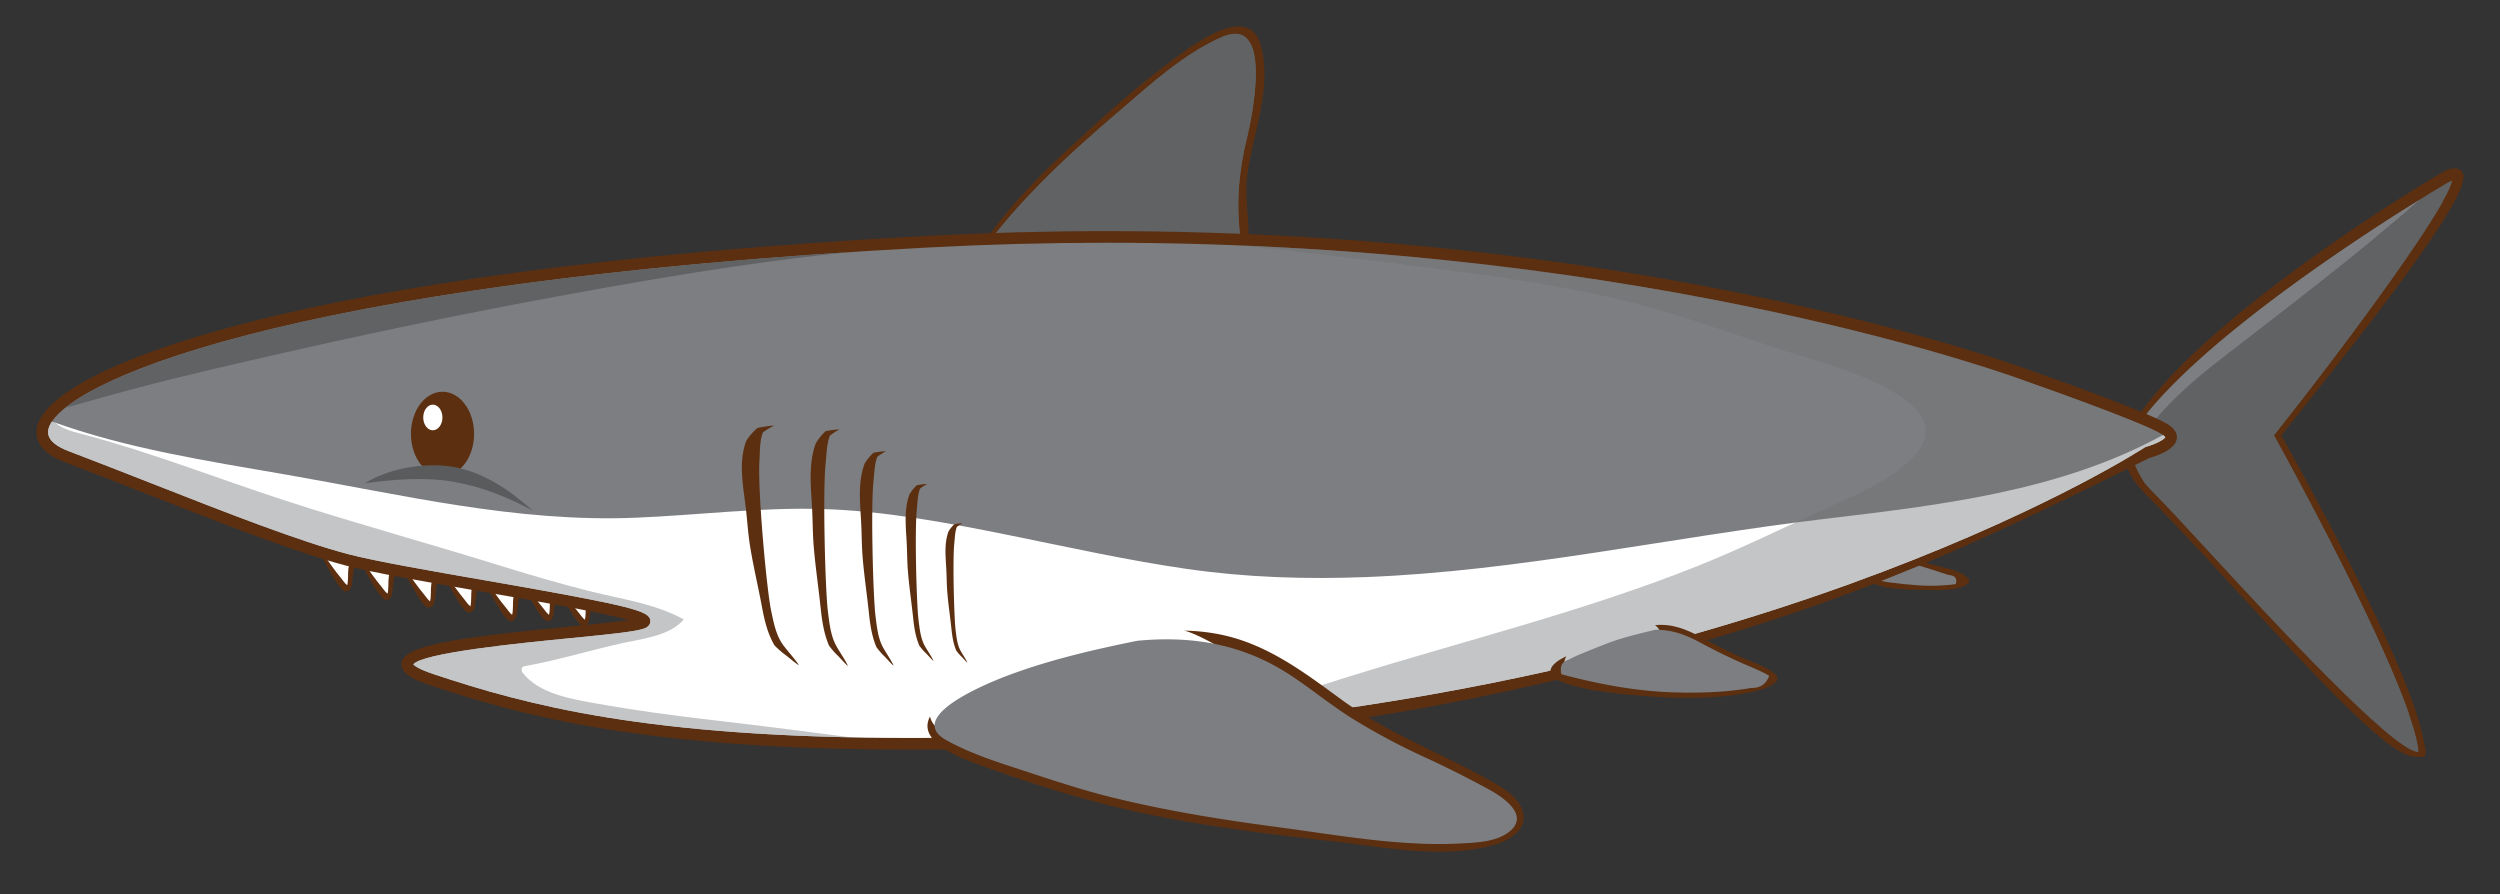 <svg xmlns="http://www.w3.org/2000/svg" viewBox="0 0 253.525 90.667" xml:space="preserve"><rect x="0" y="0" width="253.525" height="90.667" fill="#333333" stroke="none"/><g xmlns="http://www.w3.org/2000/svg"><path style="fill:#5c2f10" d="M195.406 57.102c-1.748-.534-2.542-.703-4.173.067a.2.2 0 0 0-.079.107c-1.357.533-2.733 1.35-.936 1.988 1.592.564 3.743.543 5.449.568 1.123.017 3.026.084 3.903-.666.09-.075.189-.195.132-.309-.527-1.047-3.156-1.406-4.296-1.755"/><path style="fill:#7d7e81" d="M198.33 59.235q-.551.082-1.108.113c-1.799.154-3.626-.041-5.403-.26-.153-.02-2.826-.291-1.435-1.15.443-.273.929-.502 1.411-.731 1.484-.34 2.419.026 3.932.496q.941.291 1.873.602 1.003.073.73.93"/><path style="fill:#5c2f10" d="M244.884 76.737c-2.797-.003-10.941-9.097-21.063-20.079-2.333-2.531-4.771-5.077-5.758-6.054-2.271-2.245-2.515-3.235-2.51-4.823.002-.81.468-2.383.612-2.559 6.604-10.876 29.869-24.779 30.912-25.394.814-.518 1.385-.753 1.828-.753.389 0 .701.186.857.51 1.137 2.35-12.496 19.086-18.412 26.571 1.674 3.027 12.924 23.109 14.369 30.679.156.813.453 1.482.148 1.852-.149.18-.983.05-.983.05"/><path style="fill:#606264" d="M245.179 75.536c-1.496-7.821-14.264-30.813-14.395-31.044l-.191-.345.246-.31c8.641-10.914 17.408-23.102 17.838-25.523-.184.066-.492.211-.983.521-.26.153-23.446 13.882-30.967 24.382-.546 1.15-.786 2.382-.293 3.74.264.729.631 1.393 1.045 2.026.337.394.717.813 1.18 1.269 1.007.996 2.856 3.004 5.2 5.546 6.121 6.642 18.857 20.46 21.369 20.463l.016-.001c-.016-.028.029-.227-.065-.724"/><path style="fill:#606264" d="M247.744 20.399c-6.326 8.033-14.123 14.9-19.79 23.47.599 1.018 1.29 2.002 1.737 2.847.82 1.547 1.621 3.103 2.48 4.631 1.676 2.983 3.318 5.989 5.094 8.915 2.445 4.029 4.693 8.174 7.059 12.249-3.258-9.506-13.422-27.812-13.539-28.018l-.191-.345.246-.31c7.142-9.025 14.37-18.914 16.904-23.439"/><path style="fill:#7d7e81" d="M224.596 36.891c6.986-5.443 14.113-10.76 20.755-16.627-6.102 3.787-22.518 14.43-28.624 22.954-.396.836-.628 1.716-.538 2.654 2.069-3.504 5.244-6.517 8.407-8.981"/><path style="fill:#5c2f10" d="M126.497 17.692c.57-4.315 2.534-8.688 1.372-13.062-1.152-4.338-6.61-.273-8.46 1.08-3.949 2.885-7.629 6.179-11.205 9.506-3.425 3.188-6.765 6.641-9.225 10.644-.055.088-.04.152.004.183-.661 1.467-.564 2.866 1.585 3.821 1.831.813 4.287.788 6.244 1.025 2.283.275 4.585.413 6.881.529 3.716.189 7.988-.017 11.013-2.448 1.303-1.047 1.804-2.528 1.9-4.141.144-2.408-.432-4.692-.109-7.137"/><path style="fill:#606264" d="M125.316 27.352c-.632 1.211-1.98 1.837-3.171 2.313-1.758.701-3.705.864-5.577.934-3.78.14-7.654-.308-11.393-.822-1.403-.192-2.784-.289-4.135-.749-2.274-.775-1.822-2.555-.987-4.153.429-.558.854-1.117 1.298-1.665 1.287-1.597 2.689-3.105 4.122-4.571 2.671-2.731 5.566-5.256 8.466-7.743 3.074-2.635 6.297-5.545 10.048-7.166 5.188-2.243 2.958 8.249 2.462 10.281-.753 3.085-1.065 6.086-.76 9.242.137 1.401.32 2.773-.373 4.099"/><path style="fill:#606264" d="M111.293 14.001c2.914-2.596 5.817-5.177 8.95-7.506 1.439-1.069 2.918-2.274 4.55-3.022a4 4 0 0 0-.806.256c-3.751 1.621-6.974 4.531-10.048 7.166-2.899 2.487-5.795 5.012-8.466 7.743-1.433 1.467-2.835 2.975-4.122 4.571-.443.548-.869 1.107-1.298 1.665-.313.601-.574 1.227-.654 1.815a96 96 0 0 1 11.894-12.688m15.547-9.517c.092 1.079-.076 2.255-.198 3.032-.603 3.862-2.173 7.858-3.861 11.372-1.734 3.607-5.634 4.941-9.112 6.355-2.922 1.188-6.713 2.351-9.391 4.418q.448.054.898.114c3.738.515 7.612.962 11.393.822 1.872-.069 3.819-.232 5.577-.934 1.19-.477 2.539-1.103 3.171-2.313.692-1.325.51-2.697.373-4.1-.306-3.156.007-6.157.76-9.242.351-1.443 1.569-7.141.39-9.524"/><path style="fill:#5c2f10" d="M36.082 55.489c-1.046-.475-2.351-.146-3.433-.497-.299-.098-.611.386-.517.638.024.066.047.096.114.125.009.003.02-.001.029.001.434.806.832 1.624 1.309 2.408.188.313 1.04 1.886 1.512 1.822.537-.071.579-.602.626-1.052.112-1.081.343-2.137.48-3.213.015-.11-.02-.187-.12-.232"/><path style="fill:#fff" d="M35.33 57.699c-.063.433.008 1.152-.118 1.649-.217-.147-.447-.503-.554-.629-.366-.428-.697-.887-1.031-1.339-.413-.556-.76-1.131-1.238-1.627 1.012.274 2.175.046 3.156.382-.057.524-.14 1.044-.215 1.564"/><path style="fill:#5c2f10" d="M40.172 56.349c-1.046-.475-2.351-.146-3.432-.499-.3-.096-.612.388-.518.639.025.066.047.097.114.126.009.003.02-.002.03.001.433.805.831 1.624 1.308 2.407.189.313 1.04 1.886 1.513 1.822.536-.072.578-.601.626-1.051.111-1.082.342-2.137.479-3.214.015-.109-.021-.186-.12-.231"/><path style="fill:#fff" d="M39.42 58.558c-.063.432.008 1.152-.118 1.65-.217-.148-.446-.503-.553-.629-.366-.428-.698-.887-1.032-1.339-.412-.556-.76-1.131-1.237-1.628 1.011.275 2.174.046 3.155.382-.056.525-.14 1.043-.215 1.564"/><path style="fill:#5c2f10" d="M44.48 57.123c-1.046-.475-2.35-.146-3.432-.497-.298-.098-.611.387-.517.638.025.066.046.097.114.125.009.004.02-.001.029.001.434.806.831 1.625 1.308 2.407.19.314 1.04 1.887 1.513 1.823.537-.071.578-.601.626-1.052.111-1.08.342-2.137.48-3.213.015-.109-.02-.187-.121-.232"/><path style="fill:#fff" d="M43.729 59.333c-.063.433.009 1.153-.116 1.649-.219-.147-.448-.503-.554-.629-.366-.427-.697-.886-1.032-1.338-.413-.557-.76-1.131-1.237-1.628 1.01.274 2.174.046 3.155.382-.057.524-.14 1.043-.216 1.564"/><path style="fill:#5c2f10" d="M48.571 57.632c-1.046-.475-2.35-.146-3.432-.498-.298-.097-.611.387-.517.639.024.066.046.096.114.125.009.003.019-.002.029.001.434.805.831 1.624 1.308 2.407.189.313 1.04 1.886 1.513 1.822.537-.071.578-.601.626-1.051.111-1.081.342-2.137.481-3.214.014-.109-.021-.186-.122-.231"/><path style="fill:#fff" d="M47.819 59.842c-.063.432.009 1.152-.116 1.649-.219-.147-.448-.503-.554-.629-.366-.428-.697-.887-1.032-1.339-.413-.556-.76-1.131-1.237-1.628 1.01.275 2.174.047 3.156.383-.057.524-.14 1.043-.217 1.564"/><path style="fill:#5c2f10" d="M52.804 58.49c-1.046-.475-2.35-.146-3.432-.498-.298-.097-.611.387-.518.639.025.066.048.097.115.126.009.002.02-.002.029.001.435.804.831 1.624 1.308 2.407.189.313 1.04 1.886 1.513 1.822.537-.072.579-.601.626-1.051.111-1.082.342-2.138.48-3.214.013-.109-.021-.186-.121-.232"/><path style="fill:#fff" d="M52.052 60.7c-.063.432.009 1.152-.117 1.649-.218-.147-.447-.502-.553-.628-.366-.428-.698-.887-1.032-1.339-.413-.556-.76-1.132-1.237-1.628 1.011.274 2.174.046 3.155.382-.057.525-.14 1.044-.216 1.564"/><path style="fill:#5c2f10" d="M56.544 58.491c-1.046-.475-2.351-.146-3.433-.498-.299-.097-.611.387-.517.639.025.066.047.096.114.126.009.002.02-.002.03 0 .433.805.831 1.625 1.308 2.407.189.313 1.039 1.887 1.513 1.823.536-.072.578-.601.625-1.051.112-1.082.343-2.138.479-3.214.016-.109-.019-.186-.119-.232"/><path style="fill:#fff" d="M55.791 60.701c-.063.432.008 1.152-.117 1.648-.217-.146-.446-.501-.554-.627-.365-.428-.697-.887-1.031-1.339-.413-.556-.76-1.132-1.237-1.628 1.011.273 2.174.046 3.155.382-.057.525-.14 1.044-.216 1.564"/><path style="fill:#5c2f10" d="M60.181 58.988c-1.046-.475-2.351-.146-3.432-.498-.299-.097-.611.387-.518.639.025.066.047.096.114.125.009.003.02-.002.03.001.434.805.831 1.624 1.308 2.407.189.314 1.04 1.886 1.513 1.822.536-.071.578-.601.626-1.051.111-1.082.342-2.137.479-3.214.015-.109-.021-.186-.12-.231"/><path style="fill:#fff" d="M59.429 61.198c-.063.432.009 1.151-.117 1.649-.218-.148-.447-.503-.554-.629-.366-.428-.697-.887-1.032-1.339-.412-.556-.76-1.131-1.237-1.628 1.011.275 2.174.046 3.156.383-.057.524-.141 1.044-.216 1.564"/><path style="fill:#5c2f10" d="M92.474 76.017h-.002c-27.008 0-39.391-3.372-48.876-6.532-1.493-.497-3.003-1.15-2.883-2.226.199-1.777 5.13-2.546 16.848-3.699 2.442-.241 4.791-.472 6.195-.687-2.732-.765-9.566-1.954-14.809-2.865-5.734-.998-11.151-1.939-13.886-2.658-5.104-1.341-12.355-4.186-20.034-7.199-2.828-1.109-5.696-2.235-8.508-3.304-2.732-1.039-2.924-2.575-2.796-3.397.934-5.973 25.77-16.103 90.358-19.531 6.031-.32 12.143-.483 18.168-.483 56.104 0 93.381 14.022 93.752 14.164.462.16 11.736 4.104 13.869 5.446.832.525.939 1.084.88 1.46-.173 1.118-2.073 1.741-2.791 1.938-11.904 5.884-24.341 12.186-41.282 17.405-14.638 4.511-37.256 10.169-61.881 11.51-8.022.436-15.533.658-22.322.658"/><path style="fill:#7d7e81" d="M41.916 67.375c.105.124.524.479 2.054.988 9.396 3.132 21.671 6.473 48.502 6.473h.002c6.769 0 14.266-.087 22.259-.658 66.076-4.725 102.837-28.852 102.837-28.852.936-.246 1.929-.739 2.013-1.001-.009 0-.071-.109-.341-.279-2.02-1.273-13.529-5.297-13.645-5.338-.386-.146-37.477-14.091-93.347-14.091-6.005 0-12.096.161-18.105.48C28.352 28.589 5.601 39.092 4.891 43.632c-.162 1.039 1.024 1.722 2.049 2.11 2.814 1.07 5.688 2.198 8.519 3.309 7.646 3.001 14.865 5.833 19.902 7.156 2.687.706 8.33 1.687 13.787 2.637 15.133 2.633 16.695 3.121 16.803 4.071.015.126.02.558-.536.791-.792.333-3.326.594-7.739 1.028-4.835.476-14.814 1.459-15.76 2.641"/><path style="fill:#606264" d="M15.856 38.842c5.173-1.306 10.375-2.488 15.581-3.657a684 684 0 0 1 32.331-6.423c7.46-1.298 14.888-2.435 22.382-3.193-50.685 3.3-73.406 10.89-79.511 15.767q.645-.17 1.289-.347c2.638-.732 5.272-1.477 7.928-2.147"/><path style="fill:#fff" d="M219.342 44.115c-10.448 5.745-22.829 7.138-34.502 8.531-15.435 1.843-30.767 5.276-46.331 5.876-6.066.235-12.13.042-18.146-.825-6.099-.882-12.108-2.231-18.146-3.448-6.24-1.257-12.59-2.458-18.97-2.633-6.278-.171-12.503.627-18.766.884-12.146.499-23.676-2.325-35.544-4.382-7.933-1.375-16.073-2.625-23.669-5.373q-.313.473-.378.887c-.162 1.039 1.024 1.722 2.049 2.11 2.814 1.07 5.688 2.198 8.519 3.309 7.646 3.001 14.865 5.833 19.902 7.156 2.687.706 8.33 1.687 13.787 2.637 15.133 2.633 16.695 3.121 16.803 4.071.015.126.02.558-.536.791-.792.333-3.326.594-7.739 1.028-4.835.476-14.813 1.459-15.76 2.641.105.124.524.479 2.054.988 9.396 3.132 21.671 6.473 48.502 6.473h.002c6.769 0 14.266-.087 22.259-.658 66.076-4.725 102.837-28.852 102.837-28.852.936-.246 1.929-.739 2.013-1.001-.008-.001-.062-.083-.24-.21"/><path style="fill:#5c2f10" d="M48.078 44.002c0 2.359-1.435 4.27-3.204 4.27-1.767 0-3.201-1.911-3.201-4.27 0-2.361 1.434-4.275 3.201-4.275 1.769 0 3.204 1.914 3.204 4.275"/><path style="fill:#fff" d="M44.867 42.335c0 .72-.438 1.3-.976 1.3-.535 0-.971-.58-.971-1.3 0-.716.436-1.3.971-1.3.538 0 .976.584.976 1.3"/><path style="fill:#5c2f10" d="M77.299 61.686c.259 1.401.602 2.684 1.255 3.778.345.345.71.672 1.104.96.407.299.843.709 1.313 1.02.003-.024.006-.049-.007-.068-.454-.673-.997-1.238-1.49-1.887-.78-1.026-1.015-2.342-1.276-3.574-.451-2.126-1.375-12.254-1.184-15.158.064-.962.008-1.986.349-2.905a8 8 0 0 1 1.134-.687c.004-.001.008-.008.012-.009-.564.025-1.122.134-1.68.236-.568.476-1.092 1.143-1.189 1.419-.753 2.129-.282 4.431-.019 6.603.158 1.307.229 2.62.436 3.921.217 1.356.502 2.701.782 4.045.158.767.316 1.535.46 2.306m5.93.027c.145 1.388.363 2.661.846 3.764.265.354.549.69.858.988.32.31.657.732 1.027 1.055.003-.022.008-.047-.003-.067-.34-.679-.757-1.257-1.13-1.915-.589-1.039-.718-2.343-.871-3.563-.268-2.106-.531-12.099-.232-14.944.1-.944.103-1.953.427-2.842a6 6 0 0 1 .965-.628l.008-.009c-.463.002-.925.085-1.388.164-.489.445-.951 1.078-1.045 1.345-.722 2.062-.448 4.344-.337 6.489.066 1.29.06 2.583.167 3.871.11 1.341.279 2.674.442 4.007.094.76.186 1.521.266 2.285m4.895.518c.13 1.259.329 2.413.766 3.414.241.32.499.625.779.896.29.281.597.664.932.957.003-.021.007-.043-.003-.061-.308-.616-.687-1.14-1.024-1.736-.534-.943-.651-2.126-.79-3.232-.242-1.91-.481-10.972-.211-13.553.09-.856.094-1.772.388-2.578.254-.207.547-.39.873-.568l.009-.008c-.421.002-.84.076-1.26.148-.442.403-.861.978-.945 1.22-.655 1.87-.407 3.939-.307 5.885.061 1.17.054 2.343.151 3.511.1 1.217.253 2.425.401 3.634q.13 1.034.241 2.071m4.48.438c.106 1.037.271 1.99.631 2.815.198.265.411.517.643.739.24.232.492.548.768.789.003-.017.007-.035-.001-.05-.254-.508-.566-.941-.846-1.434-.439-.777-.537-1.752-.651-2.664-.2-1.577-.397-9.051-.174-11.179.074-.705.077-1.46.319-2.125.21-.172.45-.323.721-.47l.007-.007c-.347.002-.692.064-1.039.122-.365.333-.71.808-.78 1.007-.539 1.542-.336 3.249-.252 4.853.049.965.044 1.932.125 2.896.081 1.003.208 2.001.33 2.996.069.572.138 1.14.199 1.712m3.882 1.1c.084.817.213 1.567.496 2.218.157.209.324.407.508.581.188.185.387.433.604.623.001-.013.005-.028-.002-.04-.199-.4-.446-.741-.665-1.129-.348-.611-.424-1.38-.515-2.099-.157-1.242-.313-7.13-.137-8.807.06-.557.062-1.15.254-1.675.164-.135.353-.253.566-.37l.005-.005c-.272.001-.546.05-.818.097-.287.262-.56.636-.615.792-.424 1.216-.265 2.56-.199 3.824.039.76.036 1.521.1 2.28.064.792.163 1.577.261 2.362q.084.672.157 1.348"/><path style="fill:#595b5d" d="M46.118 48.881c2.839.509 5.443 1.572 7.937 2.916-.512-.446-.989-.823-1.16-.966-2.234-1.859-5.025-3.419-7.992-3.614-2.63-.175-5.585.378-7.921 1.794 3.026-.411 6.149-.663 9.136-.13"/><path style="opacity:.4;fill:#6d6e71" d="M219.241 44.045c-2.02-1.273-13.529-5.297-13.645-5.338-.352-.134-31.531-11.853-79.731-13.813 6.6.688 13.188 1.513 19.738 2.341 6.041.763 12.085 1.632 18.023 2.997 5.98 1.375 11.684 3.491 17.506 5.396 3.422 1.12 19.273 4.952 12.477 11.128-2.349 2.135-5.354 3.417-8.215 4.707-4.419 1.99-8.745 4.139-13.251 5.938-11.578 4.623-23.569 7.539-35.439 11.241-5.663 1.767-11.272 3.637-17.013 5.136 62.95-5.536 97.878-28.454 97.878-28.454.936-.246 1.929-.739 2.013-1.001-.009.001-.071-.108-.341-.278M72.479 73.052c-4.033-.468-8.083-1.006-12.079-1.725-2.479-.446-5.745-.972-7.396-3.104-.161-.208-.152-.601.174-.658 3.312-.593 6.535-1.584 9.816-2.319 2.007-.448 4.934-.728 6.347-2.43-2.838-1.574-6.171-2.035-9.289-2.804-3.401-.84-6.753-1.848-10.098-2.885-7.01-2.175-14.099-4.104-21.077-6.378-6.831-2.226-13.495-4.863-20.451-6.704-1.048-.277-2.367-.578-3.059-1.439q-.401.552-.476 1.026c-.162 1.039 1.024 1.722 2.049 2.11 2.814 1.07 5.688 2.198 8.519 3.309 7.646 3.001 14.865 5.833 19.902 7.156 2.687.706 8.33 1.687 13.787 2.637 15.133 2.633 16.695 3.121 16.803 4.071.015.126.02.558-.536.791-.792.333-3.326.594-7.739 1.028-4.835.476-14.813 1.459-15.76 2.641.105.124.524.479 2.054.988 8.639 2.879 19.719 5.933 42.294 6.406-4.593-.593-9.186-1.185-13.785-1.717"/><path style="fill:#5c2f10" d="M151.057 79.125c-4.968-2.78-10.369-4.785-14.994-8.16-3.089-2.254-6.101-4.551-9.719-5.883-2.066-.76-4.144-1.087-6.239-1.132 1.568.396 4.893 2.417 4.398 2.291-4.386-1.131-8.653.33-12.632 2.122-3.131 1.41-6.214 2.934-9.315 4.403-2.06.978-4.501 2.212-6.81 1.446a2.17 2.17 0 0 1-1.433-1.546c-1.337 2.52 2.888 4.121 4.84 4.837 5.73 2.102 11.561 3.904 17.544 5.124 6.093 1.242 12.293 2.003 18.471 2.692 5.328.595 11.393 1.885 16.643.274.985-.302 2.606-1.224 2.685-2.434.134-2.029-1.882-3.162-3.439-4.034"/><path style="fill:#7d7e81" d="M152.904 84.454c-1.333.948-3.325 1.005-4.897 1.085-6.075.313-12.399-.864-18.41-1.658-5.643-.747-11.271-1.648-16.8-3.011-2.855-.702-5.645-1.615-8.436-2.535-2.84-.935-5.774-1.816-8.396-3.275-4.36-2.429 4.582-5.944 6.386-6.614 4.198-1.561 8.575-2.57 12.966-3.463 5.399-.523 10.46.269 15.176 3.25 2.307 1.457 4.393 3.245 6.713 4.675a67 67 0 0 0 6.977 3.744 108 108 0 0 1 6.812 3.408c1.224.672 4.386 2.631 1.909 4.394"/><path style="fill:#5c2f10" d="M180.047 68.391c-.705-.642-1.632-.975-2.506-1.329-1.65-.668-3.233-1.464-4.794-2.317-1.727-.944-3.168-1.518-4.908-1.349.206.155.38.337.468.571.174.461.047.958-.423 1.207-1.139.602-2.243 1.313-3.409 1.861-.985.465-4.543 2.334-5.551 1.07-.411-.516-.364-1.039-.091-1.531-.03.005-.058.019-.089.017-.732.362-1.361.803-1.493 1.316-.582 2.266 11.171 2.831 12.879 2.854 2.808.038 5.82-.07 8.533-.845.358-.102 2.206-.778 1.384-1.525"/><path style="fill:#7d7e81" d="M177.593 69.76q-.652.122-1.313.196c-1.97.261-3.978.304-5.962.272-4.055-.064-8.068-.808-11.977-1.853q-.266-1.17.689-1.458.72-.376 1.477-.674 1.19-.497 2.392-.962c1.63-.63 3.307-1.023 5-1.422 1.592.019 2.849.405 4.513 1.298a61 61 0 0 0 4.247 2.091c.938.414 1.861.759 2.753 1.279q-.457 1.285-1.819 1.233"/></g></svg>